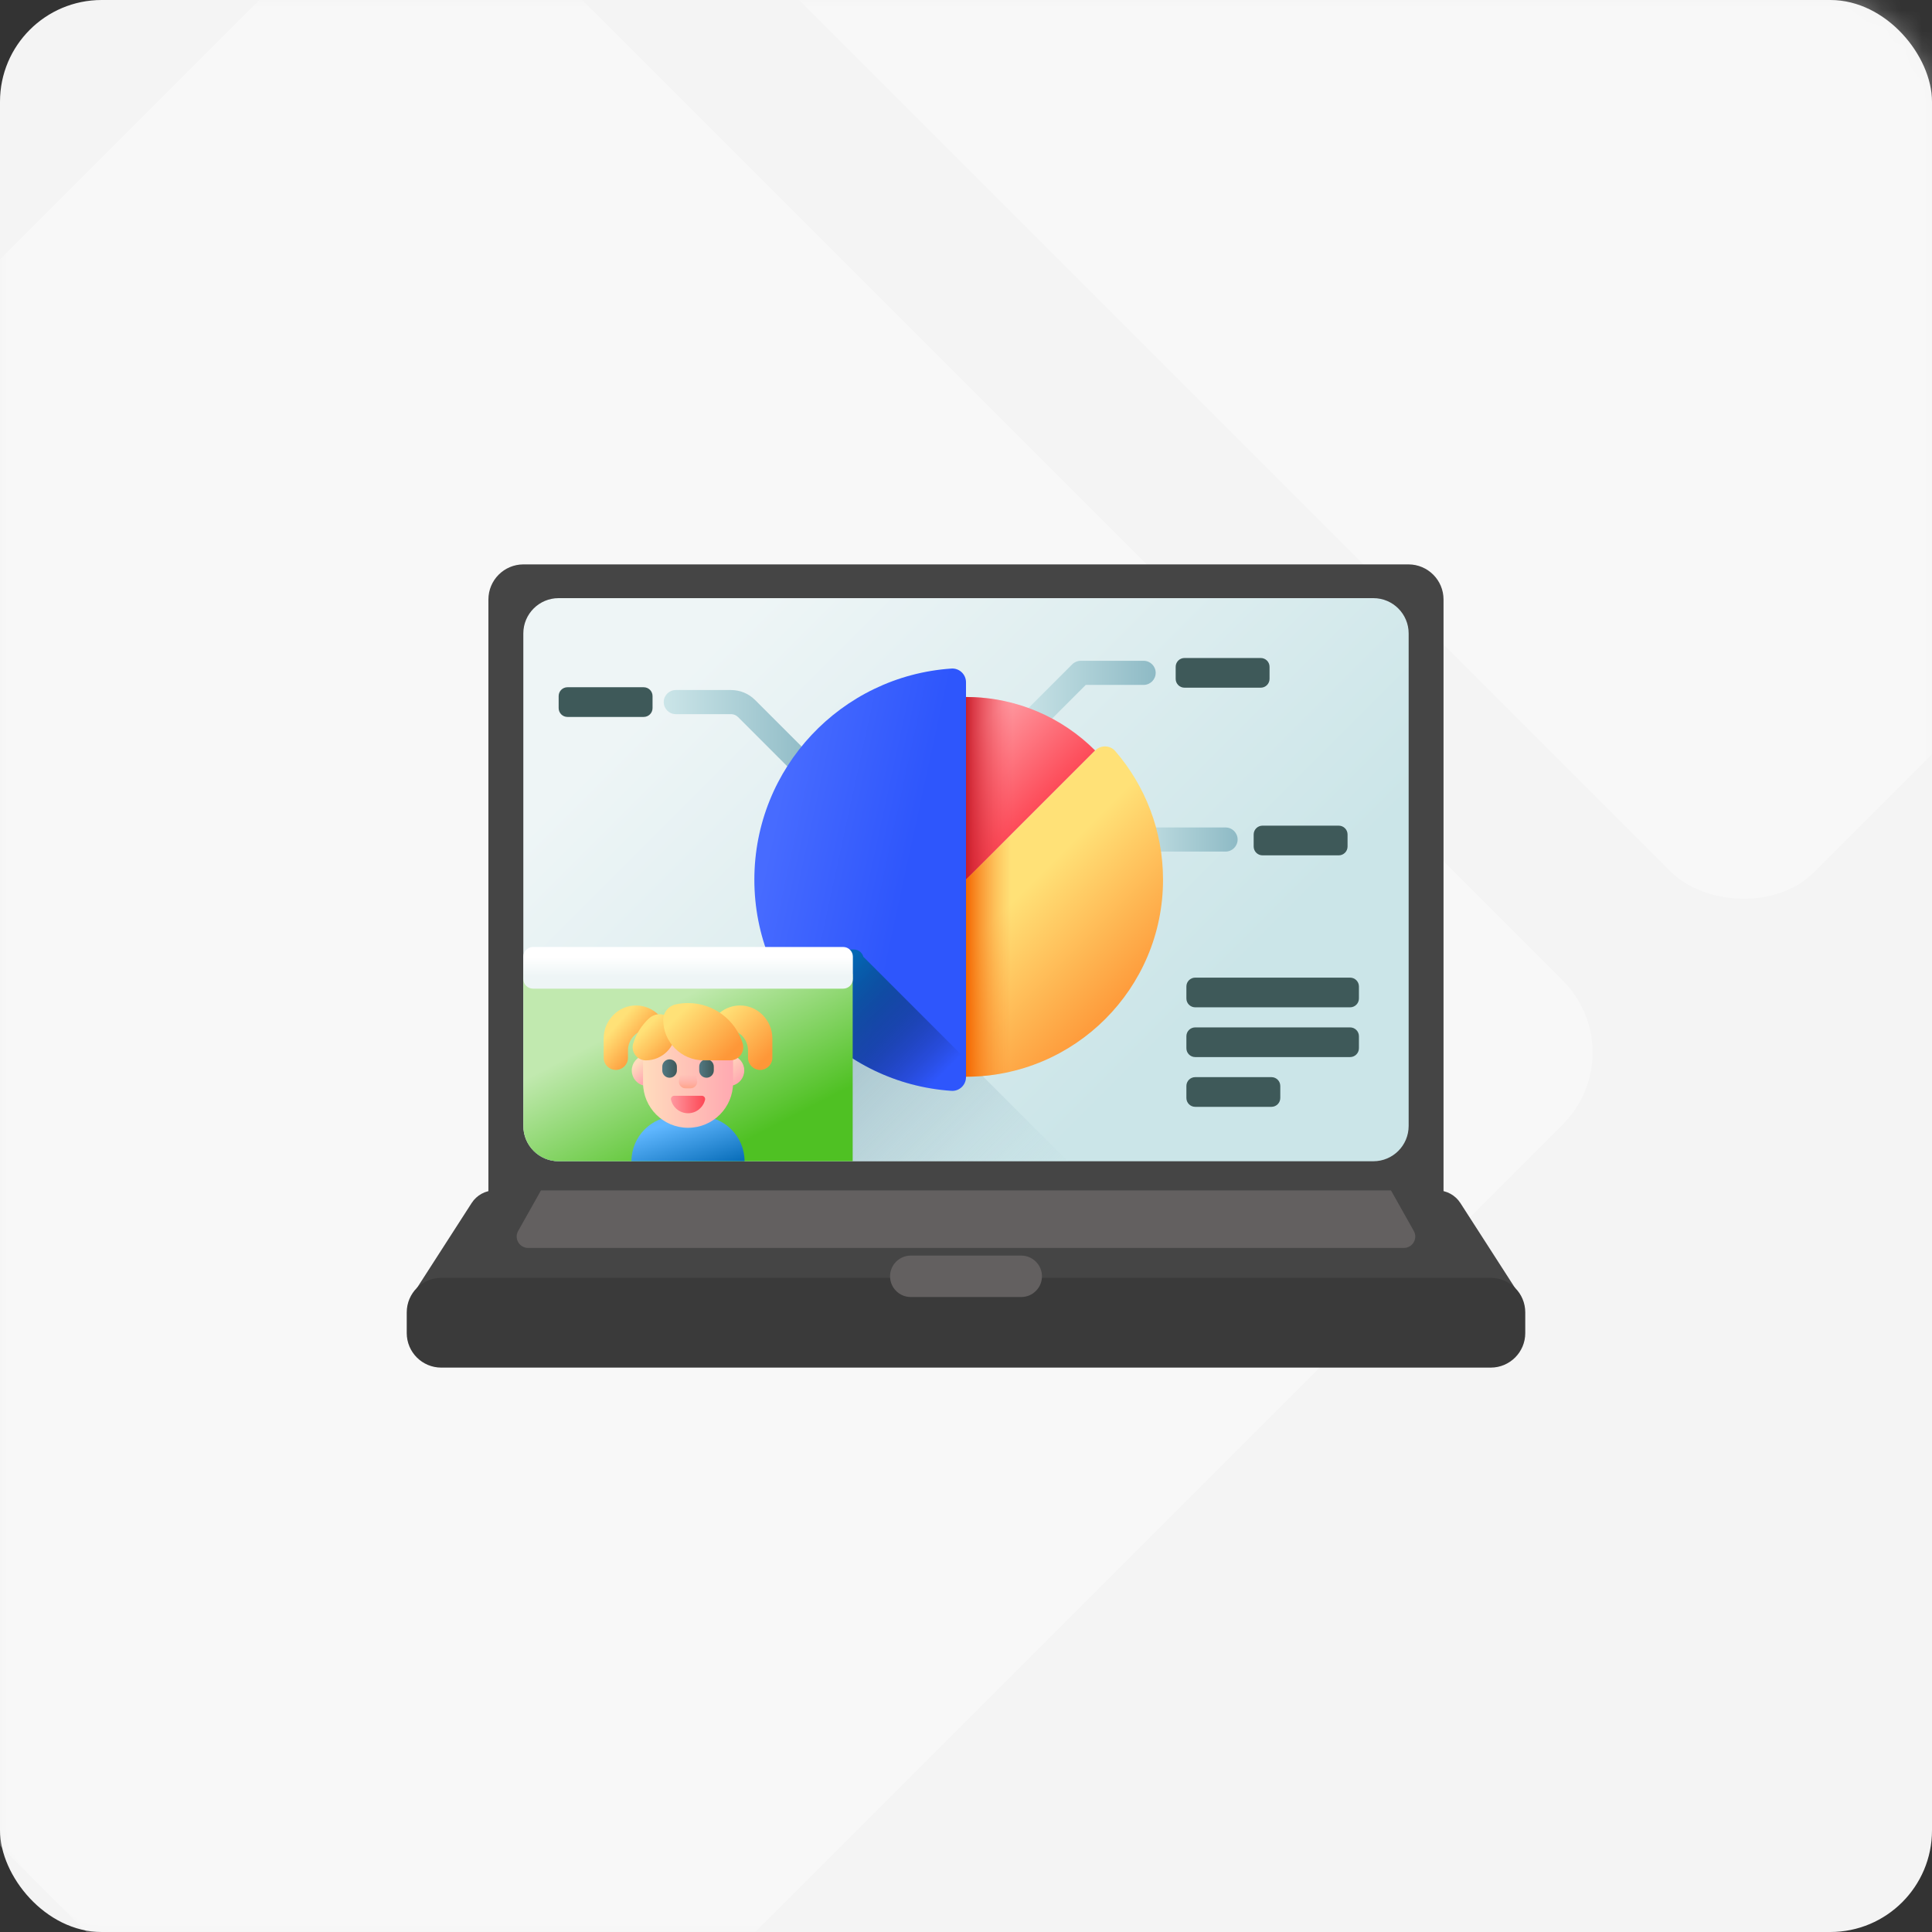 <svg width="95" height="95" viewBox="0 0 95 95" fill="none" xmlns="http://www.w3.org/2000/svg">
<rect x="0" y="0" width="95" height="95" fill="#333333" stroke="none"/>
<rect width="95" height="95" rx="5" fill="#F4F4F4"/>
<mask id="mask0" mask-type="alpha" maskUnits="userSpaceOnUse" x="0" y="0" width="95" height="95">
<rect width="95" height="95" rx="5" fill="#F4F4F4"/>
</mask>
<g mask="url(#mask0)">
<rect x="80.379" y="51.752" width="84.413" height="84.413" rx="5" transform="rotate(135 80.379 51.752)" fill="white" fill-opacity="0.4"/>
<rect x="145.379" y="-13.292" width="84.413" height="84.413" rx="5" transform="rotate(135 145.379 -13.292)" fill="white" fill-opacity="0.4"/>
</g>
<g clip-path="url(#clip0)">
<path d="M69.255 27.752H25.741C24.788 27.752 24.016 28.525 24.016 29.478V58.76H70.981V29.478C70.981 28.525 70.208 27.752 69.255 27.752Z" fill="url(#paint0_linear)"/>
<path d="M67.531 29.412H27.469C26.51 29.412 25.733 30.189 25.733 31.147V55.365C25.733 56.324 26.51 57.101 27.469 57.101H67.531C68.489 57.101 69.266 56.324 69.266 55.365V31.147C69.266 30.189 68.489 29.412 67.531 29.412Z" fill="url(#paint1_linear)"/>
<path d="M27.469 57.1H52.505L42.449 47.045C42.395 46.842 42.212 46.691 41.991 46.691H26.336C26.073 46.691 25.859 46.904 25.859 47.167V55.491C25.859 55.939 26.03 56.345 26.308 56.652C26.616 56.93 27.022 57.1 27.469 57.1Z" fill="url(#paint2_linear)"/>
<path d="M70.671 58.534H24.33C23.869 58.534 23.44 58.768 23.191 59.156L20.509 63.323C20.33 63.601 20.529 63.966 20.859 63.966H74.141C74.472 63.966 74.671 63.601 74.492 63.323L71.81 59.156C71.561 58.768 71.131 58.534 70.671 58.534Z" fill="url(#paint3_linear)"/>
<path d="M73.302 67.248H21.698C20.76 67.248 20 66.487 20 65.55V64.531C20 63.594 20.76 62.834 21.698 62.834H73.302C74.24 62.834 75 63.594 75 64.531V65.55C75 66.487 74.24 67.248 73.302 67.248Z" fill="url(#paint4_linear)"/>
<path d="M44.784 61.74H50.216C50.779 61.74 51.235 62.196 51.235 62.758C51.235 63.321 50.779 63.777 50.216 63.777H44.784C44.222 63.777 43.766 63.321 43.766 62.758C43.766 62.196 44.222 61.74 44.784 61.74Z" fill="url(#paint5_linear)"/>
<path d="M69.519 60.528L68.397 58.534H26.601L25.479 60.528C25.269 60.901 25.539 61.363 25.967 61.363H69.031C69.459 61.363 69.729 60.901 69.519 60.528Z" fill="url(#paint6_linear)"/>
<path d="M39.413 38.136C39.261 38.136 39.109 38.078 38.993 37.962L36.291 35.26C36.199 35.167 36.075 35.116 35.944 35.116H33.23C32.902 35.116 32.637 34.85 32.637 34.523C32.637 34.195 32.902 33.93 33.23 33.93H35.944C36.392 33.93 36.813 34.104 37.13 34.421L39.832 37.123C40.064 37.355 40.064 37.73 39.832 37.962C39.717 38.078 39.565 38.136 39.413 38.136Z" fill="url(#paint7_linear)"/>
<path d="M50.554 36.267C50.402 36.267 50.251 36.209 50.135 36.093C49.903 35.861 49.903 35.486 50.135 35.254L52.723 32.666C52.834 32.555 52.985 32.492 53.142 32.492H56.234C56.561 32.492 56.827 32.758 56.827 33.085C56.827 33.413 56.561 33.678 56.234 33.678H53.388L50.973 36.093C50.858 36.209 50.706 36.267 50.554 36.267Z" fill="url(#paint8_linear)"/>
<path d="M60.263 41.874H55.734C55.406 41.874 55.141 41.608 55.141 41.281C55.141 40.953 55.406 40.688 55.734 40.688H60.263C60.591 40.688 60.856 40.953 60.856 41.281C60.856 41.608 60.591 41.874 60.263 41.874Z" fill="url(#paint9_linear)"/>
<path d="M47.5 52.964C47.5 53.354 47.17 53.665 46.782 53.639C41.369 53.27 37.093 48.762 37.093 43.256C37.093 37.75 41.369 33.242 46.782 32.874C47.17 32.847 47.5 33.158 47.5 33.548V52.964Z" fill="url(#paint10_linear)"/>
<path d="M46.784 53.638C47.172 53.664 47.501 53.353 47.501 52.964V52.095L42.451 47.045C42.397 46.841 42.213 46.69 41.993 46.69H37.675C39.018 50.535 42.554 53.35 46.784 53.638Z" fill="url(#paint11_linear)"/>
<path d="M47.5 34.273V43.256L53.852 36.904C52.227 35.278 49.981 34.273 47.5 34.273Z" fill="url(#paint12_linear)"/>
<path d="M53.855 36.901L47.5 43.256V52.944C52.85 52.944 57.188 48.606 57.188 43.256C57.188 40.84 56.304 38.631 54.841 36.934C54.586 36.638 54.131 36.625 53.855 36.901Z" fill="url(#paint13_linear)"/>
<path d="M50.466 34.776C49.537 34.451 48.54 34.273 47.5 34.273V43.256L50.466 40.29V34.776Z" fill="url(#paint14_linear)"/>
<path d="M50.466 40.291L47.5 43.256V52.944C48.535 52.944 49.531 52.781 50.466 52.481V40.291Z" fill="url(#paint15_linear)"/>
<path d="M66.387 49.532H58.771C58.531 49.532 58.337 49.337 58.337 49.098V48.506C58.337 48.266 58.531 48.072 58.771 48.072H66.387C66.626 48.072 66.821 48.266 66.821 48.506V49.098C66.821 49.337 66.626 49.532 66.387 49.532Z" fill="#3E5959"/>
<path d="M66.387 51.978H58.771C58.531 51.978 58.337 51.784 58.337 51.544V50.953C58.337 50.713 58.531 50.519 58.771 50.519H66.387C66.626 50.519 66.821 50.713 66.821 50.953V51.544C66.821 51.784 66.626 51.978 66.387 51.978Z" fill="#3E5959"/>
<path d="M62.52 54.425H58.771C58.531 54.425 58.337 54.23 58.337 53.991V53.399C58.337 53.159 58.531 52.965 58.771 52.965H62.52C62.759 52.965 62.954 53.159 62.954 53.399V53.991C62.954 54.23 62.759 54.425 62.52 54.425Z" fill="#3E5959"/>
<path d="M65.828 42.059H62.08C61.84 42.059 61.645 41.865 61.645 41.625V41.033C61.645 40.794 61.84 40.599 62.08 40.599H65.828C66.068 40.599 66.262 40.794 66.262 41.033V41.625C66.262 41.865 66.068 42.059 65.828 42.059Z" fill="#3E5959"/>
<path d="M61.992 33.815H58.244C58.004 33.815 57.81 33.621 57.81 33.381V32.789C57.81 32.549 58.004 32.355 58.244 32.355H61.992C62.232 32.355 62.426 32.549 62.426 32.789V33.381C62.426 33.621 62.232 33.815 61.992 33.815Z" fill="#3E5959"/>
<path d="M31.652 35.253H27.904C27.664 35.253 27.47 35.059 27.47 34.819V34.227C27.47 33.987 27.664 33.793 27.904 33.793H31.652C31.892 33.793 32.087 33.987 32.087 34.227V34.819C32.087 35.059 31.892 35.253 31.652 35.253Z" fill="#3E5959"/>
<path d="M25.733 47.895V55.365C25.733 56.324 26.51 57.1 27.468 57.1H41.928V47.895H25.733Z" fill="url(#paint16_linear)"/>
<path d="M31.05 57.1C31.05 55.878 32.041 54.887 33.263 54.887H34.398C35.62 54.887 36.611 55.878 36.611 57.1H31.05Z" fill="url(#paint17_linear)"/>
<path d="M31.298 49.441C30.41 49.424 29.683 50.172 29.683 51.061V52.011C29.683 52.342 29.951 52.61 30.281 52.61C30.611 52.61 30.879 52.342 30.879 52.011V51.651C30.879 51.12 31.287 50.663 31.818 50.638C32.384 50.611 32.852 51.063 32.852 51.623V51.025C32.852 50.16 32.159 49.457 31.298 49.441Z" fill="url(#paint18_linear)"/>
<path d="M36.363 49.441C37.251 49.424 37.978 50.172 37.978 51.061V52.011C37.978 52.342 37.71 52.61 37.38 52.61C37.049 52.61 36.781 52.342 36.781 52.011V51.651C36.781 51.12 36.373 50.663 35.843 50.638C35.276 50.611 34.809 51.063 34.809 51.623V51.025C34.809 50.16 35.502 49.457 36.363 49.441Z" fill="url(#paint19_linear)"/>
<path d="M31.065 52.637C31.065 52.275 31.317 51.972 31.654 51.892C31.744 51.871 31.831 51.94 31.831 52.033V53.24C31.831 53.333 31.744 53.403 31.654 53.381C31.317 53.302 31.065 52.998 31.065 52.637Z" fill="url(#paint20_linear)"/>
<path d="M36.597 52.637C36.597 52.275 36.346 51.972 36.008 51.892C35.918 51.871 35.832 51.94 35.832 52.033V53.24C35.832 53.333 35.918 53.403 36.008 53.381C36.346 53.302 36.597 52.998 36.597 52.637Z" fill="url(#paint21_linear)"/>
<path d="M33.833 55.455C32.611 55.455 31.62 54.464 31.62 53.242V52.107C31.62 50.885 32.611 49.894 33.833 49.894C35.055 49.894 36.046 50.885 36.046 52.107V53.242C36.046 54.464 35.055 55.455 33.833 55.455Z" fill="url(#paint22_linear)"/>
<path d="M33.831 54.74C33.425 54.74 33.084 54.458 32.995 54.079C32.971 53.978 33.049 53.881 33.153 53.881H34.509C34.614 53.881 34.692 53.978 34.668 54.079C34.578 54.458 34.238 54.74 33.831 54.74Z" fill="url(#paint23_linear)"/>
<path d="M32.925 52.994C32.726 52.994 32.565 52.833 32.565 52.635V52.451C32.565 52.252 32.726 52.091 32.925 52.091C33.123 52.091 33.284 52.252 33.284 52.451V52.635C33.284 52.833 33.123 52.994 32.925 52.994Z" fill="url(#paint24_linear)"/>
<path d="M34.74 52.994C34.542 52.994 34.381 52.833 34.381 52.635V52.451C34.381 52.252 34.542 52.091 34.74 52.091C34.939 52.091 35.099 52.252 35.099 52.451V52.635C35.099 52.833 34.939 52.994 34.74 52.994Z" fill="url(#paint25_linear)"/>
<path d="M33.954 53.516H33.709C33.505 53.516 33.351 53.332 33.387 53.131L33.527 52.343H34.136L34.276 53.131C34.312 53.332 34.157 53.516 33.954 53.516Z" fill="url(#paint26_linear)"/>
<path d="M33.229 50.667C33.229 51.48 32.57 52.139 31.757 52.139C31.324 52.139 31.009 51.72 31.137 51.307C31.283 50.834 31.551 50.414 31.903 50.083C32.406 49.613 33.229 49.979 33.229 50.667Z" fill="url(#paint27_linear)"/>
<path d="M32.611 50.146C32.611 49.779 32.869 49.464 33.227 49.386C33.421 49.344 33.622 49.322 33.829 49.322C35.093 49.322 36.162 50.154 36.519 51.3C36.649 51.716 36.337 52.139 35.901 52.139H34.604C33.504 52.139 32.611 51.247 32.611 50.146Z" fill="url(#paint28_linear)"/>
<path d="M41.461 48.614H26.21C25.947 48.614 25.733 48.401 25.733 48.138V47.041C25.733 46.778 25.947 46.565 26.21 46.565H41.461C41.724 46.565 41.937 46.778 41.937 47.041V48.138C41.937 48.401 41.724 48.614 41.461 48.614Z" fill="url(#paint29_linear)"/>
</g>
<defs>
<linearGradient id="paint0_linear" x1="-3.585" y1="50.717" x2="-192.311" y2="61.353" gradientUnits="userSpaceOnUse">
<stop stop-color="#454545"/>
<stop offset="0.445" stop-color="#5F4843"/>
<stop offset="0.51" stop-color="#5D4642"/>
<stop offset="1" stop-color="#503837"/>
</linearGradient>
<linearGradient id="paint1_linear" x1="35.466" y1="31.223" x2="56.412" y2="52.169" gradientUnits="userSpaceOnUse">
<stop stop-color="#EEF5F6"/>
<stop offset="1" stop-color="#CBE5E8"/>
</linearGradient>
<linearGradient id="paint2_linear" x1="47.487" y1="64.911" x2="31.526" y2="48.95" gradientUnits="userSpaceOnUse">
<stop stop-color="#CBE5E8" stop-opacity="0"/>
<stop offset="0.098" stop-color="#BCD8DE" stop-opacity="0.098"/>
<stop offset="0.322" stop-color="#A0C0CA" stop-opacity="0.322"/>
<stop offset="0.548" stop-color="#8CAFBC" stop-opacity="0.548"/>
<stop offset="0.773" stop-color="#80A5B4" stop-opacity="0.773"/>
<stop offset="1" stop-color="#7CA1B1"/>
</linearGradient>
<linearGradient id="paint3_linear" x1="-11.362" y1="62.557" x2="-203.165" y2="133.658" gradientUnits="userSpaceOnUse">
<stop stop-color="#454545"/>
<stop offset="0.445" stop-color="#5F4843"/>
<stop offset="0.51" stop-color="#5D4642"/>
<stop offset="1" stop-color="#503837"/>
</linearGradient>
<linearGradient id="paint4_linear" x1="-12.322" y1="66.103" x2="-194.803" y2="150.717" gradientUnits="userSpaceOnUse">
<stop stop-color="#3A3A3A"/>
<stop offset="0.445" stop-color="#5F4843"/>
<stop offset="0.51" stop-color="#5D4642"/>
<stop offset="1" stop-color="#503837"/>
</linearGradient>
<linearGradient id="paint5_linear" x1="39.376" y1="63.248" x2="9.817" y2="67.281" gradientUnits="userSpaceOnUse">
<stop stop-color="#636060"/>
<stop offset="0.445" stop-color="#5F4843"/>
<stop offset="0.51" stop-color="#5D4642"/>
<stop offset="1" stop-color="#503837"/>
</linearGradient>
<linearGradient id="paint6_linear" x1="-0.56" y1="60.629" x2="-133.698" y2="138.016" gradientUnits="userSpaceOnUse">
<stop stop-color="#636060"/>
<stop offset="0.445" stop-color="#5F4843"/>
<stop offset="0.51" stop-color="#5D4642"/>
<stop offset="1" stop-color="#503837"/>
</linearGradient>
<linearGradient id="paint7_linear" x1="32.637" y1="36.033" x2="40.006" y2="36.033" gradientUnits="userSpaceOnUse">
<stop stop-color="#CBE5E8"/>
<stop offset="1" stop-color="#8EBAC5"/>
</linearGradient>
<linearGradient id="paint8_linear" x1="49.961" y1="34.379" x2="56.827" y2="34.379" gradientUnits="userSpaceOnUse">
<stop stop-color="#CBE5E8"/>
<stop offset="1" stop-color="#8EBAC5"/>
</linearGradient>
<linearGradient id="paint9_linear" x1="55.141" y1="41.281" x2="60.856" y2="41.281" gradientUnits="userSpaceOnUse">
<stop stop-color="#CBE5E8"/>
<stop offset="1" stop-color="#8EBAC5"/>
</linearGradient>
<linearGradient id="paint10_linear" x1="43.546" y1="48.079" x2="36.719" y2="46.597" gradientUnits="userSpaceOnUse">
<stop stop-color="#2E56FC"/>
<stop offset="1" stop-color="#476BFF"/>
</linearGradient>
<linearGradient id="paint11_linear" x1="45.824" y1="53.311" x2="40.723" y2="48.21" gradientUnits="userSpaceOnUse">
<stop stop-color="#000102" stop-opacity="0"/>
<stop offset="1" stop-color="#0268B4"/>
</linearGradient>
<linearGradient id="paint12_linear" x1="47.287" y1="36.691" x2="50.836" y2="40.24" gradientUnits="userSpaceOnUse">
<stop stop-color="#FE99A0"/>
<stop offset="1" stop-color="#FD4755"/>
</linearGradient>
<linearGradient id="paint13_linear" x1="50.176" y1="43.943" x2="55.589" y2="49.356" gradientUnits="userSpaceOnUse">
<stop stop-color="#FFE177"/>
<stop offset="1" stop-color="#FE9738"/>
</linearGradient>
<linearGradient id="paint14_linear" x1="49.765" y1="38.764" x2="47.39" y2="38.764" gradientUnits="userSpaceOnUse">
<stop stop-color="#FD4755" stop-opacity="0"/>
<stop offset="1" stop-color="#C41926"/>
</linearGradient>
<linearGradient id="paint15_linear" x1="49.711" y1="46.617" x2="47.499" y2="46.617" gradientUnits="userSpaceOnUse">
<stop stop-color="#FE9738" stop-opacity="0"/>
<stop offset="1" stop-color="#F46700"/>
</linearGradient>
<linearGradient id="paint16_linear" x1="32.64" y1="49.534" x2="36.163" y2="56.364" gradientUnits="userSpaceOnUse">
<stop stop-color="#C1E9AF"/>
<stop offset="1" stop-color="#4FC123"/>
</linearGradient>
<linearGradient id="paint17_linear" x1="33.266" y1="55.132" x2="34.174" y2="58.026" gradientUnits="userSpaceOnUse">
<stop stop-color="#60B7FF"/>
<stop offset="1" stop-color="#0268B4"/>
</linearGradient>
<linearGradient id="paint18_linear" x1="30.281" y1="50.44" x2="31.703" y2="51.669" gradientUnits="userSpaceOnUse">
<stop stop-color="#FFE177"/>
<stop offset="1" stop-color="#FE9738"/>
</linearGradient>
<linearGradient id="paint19_linear" x1="35.341" y1="49.952" x2="37.536" y2="52.148" gradientUnits="userSpaceOnUse">
<stop stop-color="#FFE177"/>
<stop offset="1" stop-color="#FE9738"/>
</linearGradient>
<linearGradient id="paint20_linear" x1="31.291" y1="52.306" x2="31.906" y2="52.921" gradientUnits="userSpaceOnUse">
<stop stop-color="#FFDCBD"/>
<stop offset="1" stop-color="#FFA9B1"/>
</linearGradient>
<linearGradient id="paint21_linear" x1="35.593" y1="52.189" x2="36.455" y2="53.05" gradientUnits="userSpaceOnUse">
<stop stop-color="#FFDCBD"/>
<stop offset="1" stop-color="#FFA9B1"/>
</linearGradient>
<linearGradient id="paint22_linear" x1="31.62" y1="52.675" x2="36.046" y2="52.675" gradientUnits="userSpaceOnUse">
<stop stop-color="#FFDCBD"/>
<stop offset="1" stop-color="#FFA9B1"/>
</linearGradient>
<linearGradient id="paint23_linear" x1="32.99" y1="54.311" x2="34.672" y2="54.311" gradientUnits="userSpaceOnUse">
<stop stop-color="#FE99A0"/>
<stop offset="1" stop-color="#FD4755"/>
</linearGradient>
<linearGradient id="paint24_linear" x1="32.565" y1="52.543" x2="33.284" y2="52.543" gradientUnits="userSpaceOnUse">
<stop stop-color="#537983"/>
<stop offset="1" stop-color="#3E5959"/>
</linearGradient>
<linearGradient id="paint25_linear" x1="34.381" y1="52.543" x2="35.099" y2="52.543" gradientUnits="userSpaceOnUse">
<stop stop-color="#537983"/>
<stop offset="1" stop-color="#3E5959"/>
</linearGradient>
<linearGradient id="paint26_linear" x1="33.831" y1="52.828" x2="33.831" y2="53.472" gradientUnits="userSpaceOnUse">
<stop stop-color="#FFA9B1" stop-opacity="0"/>
<stop offset="0.997" stop-color="#FFA78F"/>
</linearGradient>
<linearGradient id="paint27_linear" x1="31.718" y1="50.597" x2="33.143" y2="52.023" gradientUnits="userSpaceOnUse">
<stop stop-color="#FFE177"/>
<stop offset="1" stop-color="#FE9738"/>
</linearGradient>
<linearGradient id="paint28_linear" x1="33.471" y1="49.814" x2="35.669" y2="52.012" gradientUnits="userSpaceOnUse">
<stop stop-color="#FFE177"/>
<stop offset="1" stop-color="#FE9738"/>
</linearGradient>
<linearGradient id="paint29_linear" x1="33.835" y1="47.068" x2="33.835" y2="48.003" gradientUnits="userSpaceOnUse">
<stop stop-color="white"/>
<stop offset="1" stop-color="#EEF5F6"/>
</linearGradient>
<clipPath id="clip0">
<rect width="55" height="55" fill="white" transform="translate(20 20)"/>
</clipPath>
</defs>
</svg>

